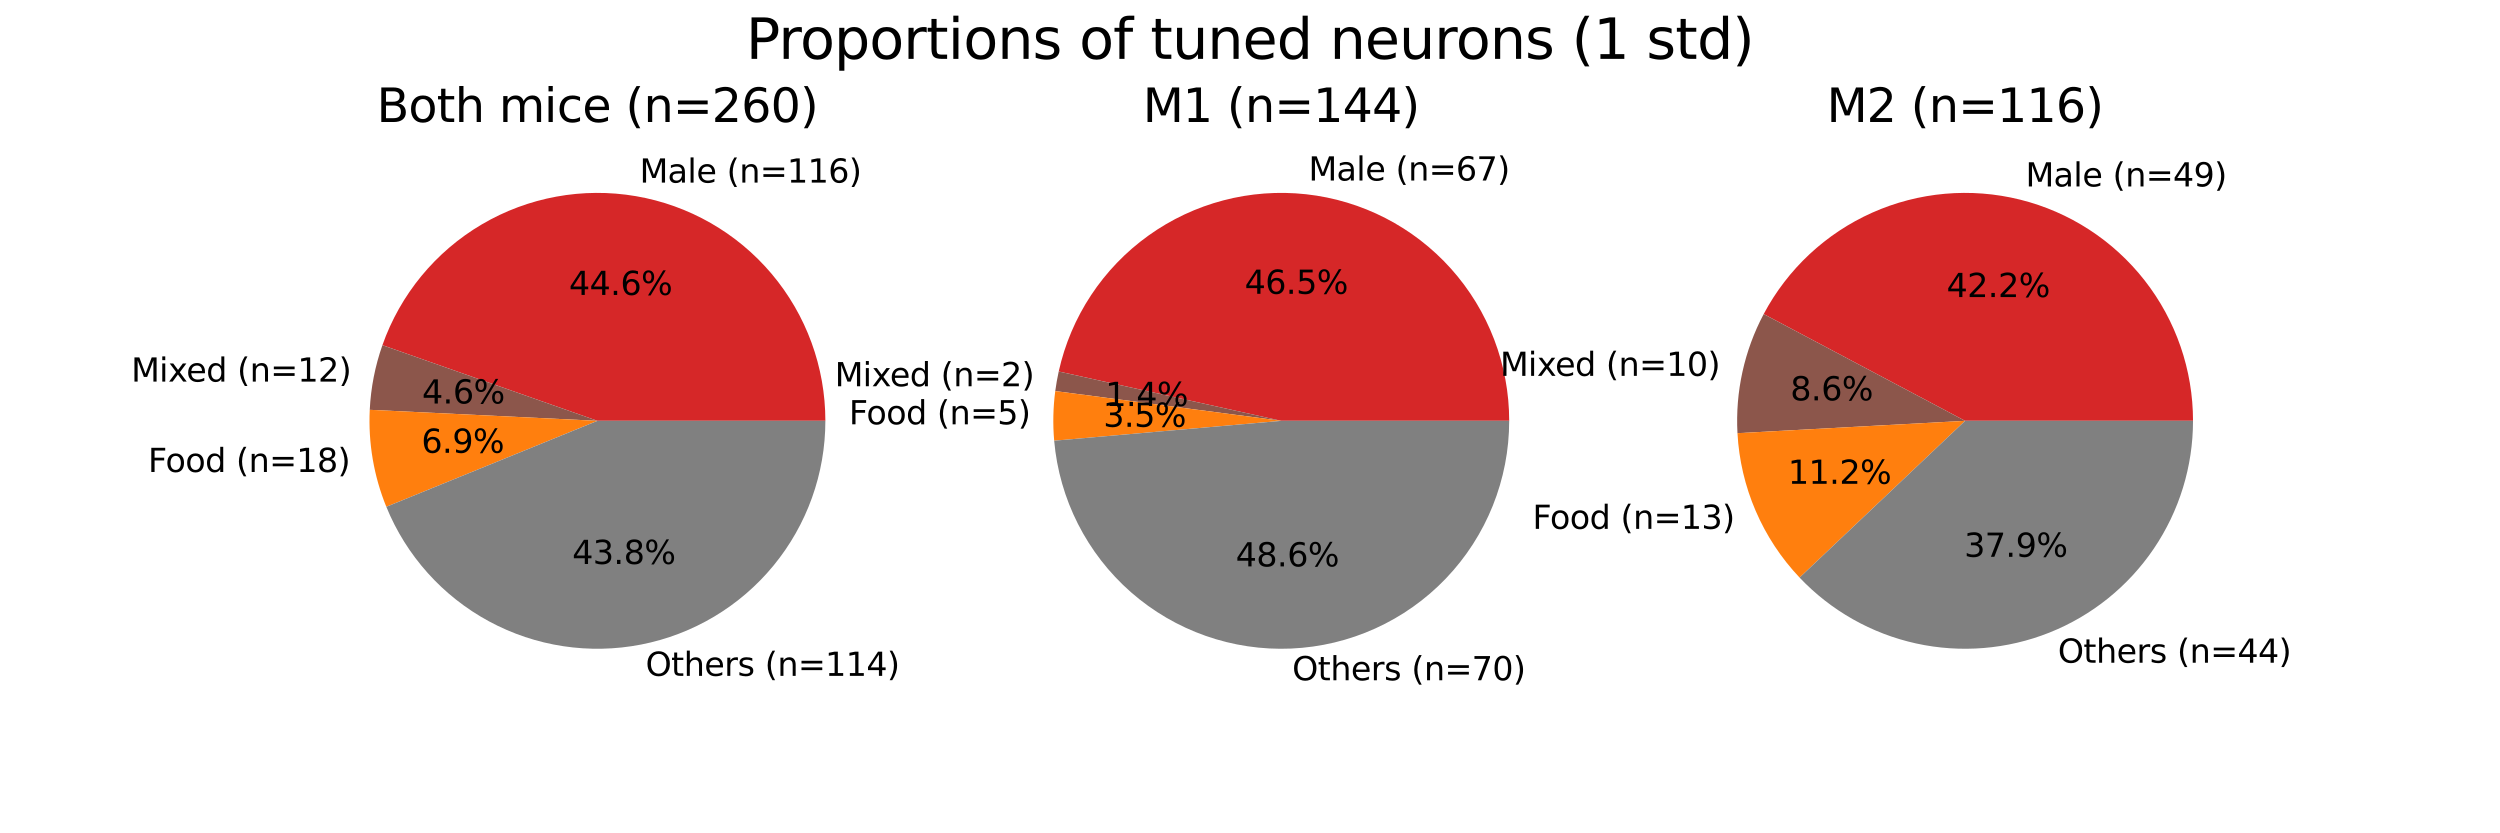 <?xml version="1.0" encoding="utf-8" standalone="no"?>
<!DOCTYPE svg PUBLIC "-//W3C//DTD SVG 1.1//EN"
  "http://www.w3.org/Graphics/SVG/1.1/DTD/svg11.dtd">
<svg xmlns:xlink="http://www.w3.org/1999/xlink" width="1080pt" height="360pt" viewBox="0 0 1080 360" xmlns="http://www.w3.org/2000/svg" version="1.1">
 <defs>
  <style type="text/css">*{stroke-linejoin: round; stroke-linecap: butt}</style>
 </defs>
 <g id="figure_1">
  <g id="patch_1">
   <path d="M 0 360 
L 1080 360 
L 1080 0 
L 0 0 
z
" style="fill: #ffffff"/>
  </g>
  <g id="axes_1">
   <g id="patch_2">
    <path d="M 356.559 181.8 
C 356.559 158.564 348.334 136.062 333.351 118.302 
C 318.367 100.542 297.571 88.647 274.666 84.735 
C 251.762 80.823 228.196 85.142 208.168 96.921 
C 188.139 108.701 172.912 127.198 165.2 149.117 
L 258.088 181.8 
z
" style="fill: #d62728"/>
   </g>
   <g id="patch_3">
    <path d="M 165.2 149.117 
C 163.619 153.608 162.367 158.208 161.452 162.881 
C 160.537 167.554 159.963 172.287 159.733 177.043 
L 258.088 181.8 
z
" style="fill: #8c564b"/>
   </g>
   <g id="patch_4">
    <path d="M 159.733 177.043 
C 159.387 184.18 159.82 191.334 161.023 198.378 
C 162.226 205.422 164.193 212.314 166.887 218.933 
L 258.088 181.8 
z
" style="fill: #ff7f0e"/>
   </g>
   <g id="patch_5">
    <path d="M 166.887 218.933 
C 175.495 240.075 191.193 257.58 211.277 268.432 
C 231.36 279.284 254.605 282.822 277.007 278.436 
C 299.409 274.05 319.604 262.008 334.113 244.384 
C 348.621 226.76 356.559 204.628 356.559 181.8 
L 258.088 181.8 
z
" style="fill: #808080"/>
   </g>
   <g id="matplotlib.axis_1"/>
   <g id="matplotlib.axis_2"/>
   <g id="text_1">
    <!-- Male (n=116) -->
    <g transform="translate(276.324 78.892) scale(0.14 -0.14)">
     <defs>
      <path id="DejaVuSans-4d" d="M 628 4666 
L 1569 4666 
L 2759 1491 
L 3956 4666 
L 4897 4666 
L 4897 0 
L 4281 0 
L 4281 4097 
L 3078 897 
L 2444 897 
L 1241 4097 
L 1241 0 
L 628 0 
L 628 4666 
z
" transform="scale(0.016)"/>
      <path id="DejaVuSans-61" d="M 2194 1759 
Q 1497 1759 1228 1600 
Q 959 1441 959 1056 
Q 959 750 1161 570 
Q 1363 391 1709 391 
Q 2188 391 2477 730 
Q 2766 1069 2766 1631 
L 2766 1759 
L 2194 1759 
z
M 3341 1997 
L 3341 0 
L 2766 0 
L 2766 531 
Q 2569 213 2275 61 
Q 1981 -91 1556 -91 
Q 1019 -91 701 211 
Q 384 513 384 1019 
Q 384 1609 779 1909 
Q 1175 2209 1959 2209 
L 2766 2209 
L 2766 2266 
Q 2766 2663 2505 2880 
Q 2244 3097 1772 3097 
Q 1472 3097 1187 3025 
Q 903 2953 641 2809 
L 641 3341 
Q 956 3463 1253 3523 
Q 1550 3584 1831 3584 
Q 2591 3584 2966 3190 
Q 3341 2797 3341 1997 
z
" transform="scale(0.016)"/>
      <path id="DejaVuSans-6c" d="M 603 4863 
L 1178 4863 
L 1178 0 
L 603 0 
L 603 4863 
z
" transform="scale(0.016)"/>
      <path id="DejaVuSans-65" d="M 3597 1894 
L 3597 1613 
L 953 1613 
Q 991 1019 1311 708 
Q 1631 397 2203 397 
Q 2534 397 2845 478 
Q 3156 559 3463 722 
L 3463 178 
Q 3153 47 2828 -22 
Q 2503 -91 2169 -91 
Q 1331 -91 842 396 
Q 353 884 353 1716 
Q 353 2575 817 3079 
Q 1281 3584 2069 3584 
Q 2775 3584 3186 3129 
Q 3597 2675 3597 1894 
z
M 3022 2063 
Q 3016 2534 2758 2815 
Q 2500 3097 2075 3097 
Q 1594 3097 1305 2825 
Q 1016 2553 972 2059 
L 3022 2063 
z
" transform="scale(0.016)"/>
      <path id="DejaVuSans-20" transform="scale(0.016)"/>
      <path id="DejaVuSans-28" d="M 1984 4856 
Q 1566 4138 1362 3434 
Q 1159 2731 1159 2009 
Q 1159 1288 1364 580 
Q 1569 -128 1984 -844 
L 1484 -844 
Q 1016 -109 783 600 
Q 550 1309 550 2009 
Q 550 2706 781 3412 
Q 1013 4119 1484 4856 
L 1984 4856 
z
" transform="scale(0.016)"/>
      <path id="DejaVuSans-6e" d="M 3513 2113 
L 3513 0 
L 2938 0 
L 2938 2094 
Q 2938 2591 2744 2837 
Q 2550 3084 2163 3084 
Q 1697 3084 1428 2787 
Q 1159 2491 1159 1978 
L 1159 0 
L 581 0 
L 581 3500 
L 1159 3500 
L 1159 2956 
Q 1366 3272 1645 3428 
Q 1925 3584 2291 3584 
Q 2894 3584 3203 3211 
Q 3513 2838 3513 2113 
z
" transform="scale(0.016)"/>
      <path id="DejaVuSans-3d" d="M 678 2906 
L 4684 2906 
L 4684 2381 
L 678 2381 
L 678 2906 
z
M 678 1631 
L 4684 1631 
L 4684 1100 
L 678 1100 
L 678 1631 
z
" transform="scale(0.016)"/>
      <path id="DejaVuSans-31" d="M 794 531 
L 1825 531 
L 1825 4091 
L 703 3866 
L 703 4441 
L 1819 4666 
L 2450 4666 
L 2450 531 
L 3481 531 
L 3481 0 
L 794 0 
L 794 531 
z
" transform="scale(0.016)"/>
      <path id="DejaVuSans-36" d="M 2113 2584 
Q 1688 2584 1439 2293 
Q 1191 2003 1191 1497 
Q 1191 994 1439 701 
Q 1688 409 2113 409 
Q 2538 409 2786 701 
Q 3034 994 3034 1497 
Q 3034 2003 2786 2293 
Q 2538 2584 2113 2584 
z
M 3366 4563 
L 3366 3988 
Q 3128 4100 2886 4159 
Q 2644 4219 2406 4219 
Q 1781 4219 1451 3797 
Q 1122 3375 1075 2522 
Q 1259 2794 1537 2939 
Q 1816 3084 2150 3084 
Q 2853 3084 3261 2657 
Q 3669 2231 3669 1497 
Q 3669 778 3244 343 
Q 2819 -91 2113 -91 
Q 1303 -91 875 529 
Q 447 1150 447 2328 
Q 447 3434 972 4092 
Q 1497 4750 2381 4750 
Q 2619 4750 2861 4703 
Q 3103 4656 3366 4563 
z
" transform="scale(0.016)"/>
      <path id="DejaVuSans-29" d="M 513 4856 
L 1013 4856 
Q 1481 4119 1714 3412 
Q 1947 2706 1947 2009 
Q 1947 1309 1714 600 
Q 1481 -109 1013 -844 
L 513 -844 
Q 928 -128 1133 580 
Q 1338 1288 1338 2009 
Q 1338 2731 1133 3434 
Q 928 4138 513 4856 
z
" transform="scale(0.016)"/>
     </defs>
     <use xlink:href="#DejaVuSans-4d"/>
     <use xlink:href="#DejaVuSans-61" x="86.279"/>
     <use xlink:href="#DejaVuSans-6c" x="147.559"/>
     <use xlink:href="#DejaVuSans-65" x="175.342"/>
     <use xlink:href="#DejaVuSans-20" x="236.865"/>
     <use xlink:href="#DejaVuSans-28" x="268.652"/>
     <use xlink:href="#DejaVuSans-6e" x="307.666"/>
     <use xlink:href="#DejaVuSans-3d" x="371.045"/>
     <use xlink:href="#DejaVuSans-31" x="454.834"/>
     <use xlink:href="#DejaVuSans-31" x="518.457"/>
     <use xlink:href="#DejaVuSans-36" x="582.08"/>
     <use xlink:href="#DejaVuSans-29" x="645.703"/>
    </g>
   </g>
   <g id="text_2">
    <!-- 44.6% -->
    <g transform="translate(245.798 127.424) scale(0.14 -0.14)">
     <defs>
      <path id="DejaVuSans-34" d="M 2419 4116 
L 825 1625 
L 2419 1625 
L 2419 4116 
z
M 2253 4666 
L 3047 4666 
L 3047 1625 
L 3713 1625 
L 3713 1100 
L 3047 1100 
L 3047 0 
L 2419 0 
L 2419 1100 
L 313 1100 
L 313 1709 
L 2253 4666 
z
" transform="scale(0.016)"/>
      <path id="DejaVuSans-2e" d="M 684 794 
L 1344 794 
L 1344 0 
L 684 0 
L 684 794 
z
" transform="scale(0.016)"/>
      <path id="DejaVuSans-25" d="M 4653 2053 
Q 4381 2053 4226 1822 
Q 4072 1591 4072 1178 
Q 4072 772 4226 539 
Q 4381 306 4653 306 
Q 4919 306 5073 539 
Q 5228 772 5228 1178 
Q 5228 1588 5073 1820 
Q 4919 2053 4653 2053 
z
M 4653 2450 
Q 5147 2450 5437 2106 
Q 5728 1763 5728 1178 
Q 5728 594 5436 251 
Q 5144 -91 4653 -91 
Q 4153 -91 3862 251 
Q 3572 594 3572 1178 
Q 3572 1766 3864 2108 
Q 4156 2450 4653 2450 
z
M 1428 4353 
Q 1159 4353 1004 4120 
Q 850 3888 850 3481 
Q 850 3069 1003 2837 
Q 1156 2606 1428 2606 
Q 1700 2606 1854 2837 
Q 2009 3069 2009 3481 
Q 2009 3884 1853 4118 
Q 1697 4353 1428 4353 
z
M 4250 4750 
L 4750 4750 
L 1831 -91 
L 1331 -91 
L 4250 4750 
z
M 1428 4750 
Q 1922 4750 2215 4408 
Q 2509 4066 2509 3481 
Q 2509 2891 2217 2550 
Q 1925 2209 1428 2209 
Q 931 2209 642 2551 
Q 353 2894 353 3481 
Q 353 4063 643 4406 
Q 934 4750 1428 4750 
z
" transform="scale(0.016)"/>
     </defs>
     <use xlink:href="#DejaVuSans-34"/>
     <use xlink:href="#DejaVuSans-34" x="63.623"/>
     <use xlink:href="#DejaVuSans-2e" x="127.246"/>
     <use xlink:href="#DejaVuSans-36" x="159.033"/>
     <use xlink:href="#DejaVuSans-25" x="222.656"/>
    </g>
   </g>
   <g id="text_3">
    <!-- Mixed (n=12) -->
    <g transform="translate(56.676 164.852) scale(0.14 -0.14)">
     <defs>
      <path id="DejaVuSans-69" d="M 603 3500 
L 1178 3500 
L 1178 0 
L 603 0 
L 603 3500 
z
M 603 4863 
L 1178 4863 
L 1178 4134 
L 603 4134 
L 603 4863 
z
" transform="scale(0.016)"/>
      <path id="DejaVuSans-78" d="M 3513 3500 
L 2247 1797 
L 3578 0 
L 2900 0 
L 1881 1375 
L 863 0 
L 184 0 
L 1544 1831 
L 300 3500 
L 978 3500 
L 1906 2253 
L 2834 3500 
L 3513 3500 
z
" transform="scale(0.016)"/>
      <path id="DejaVuSans-64" d="M 2906 2969 
L 2906 4863 
L 3481 4863 
L 3481 0 
L 2906 0 
L 2906 525 
Q 2725 213 2448 61 
Q 2172 -91 1784 -91 
Q 1150 -91 751 415 
Q 353 922 353 1747 
Q 353 2572 751 3078 
Q 1150 3584 1784 3584 
Q 2172 3584 2448 3432 
Q 2725 3281 2906 2969 
z
M 947 1747 
Q 947 1113 1208 752 
Q 1469 391 1925 391 
Q 2381 391 2643 752 
Q 2906 1113 2906 1747 
Q 2906 2381 2643 2742 
Q 2381 3103 1925 3103 
Q 1469 3103 1208 2742 
Q 947 2381 947 1747 
z
" transform="scale(0.016)"/>
      <path id="DejaVuSans-32" d="M 1228 531 
L 3431 531 
L 3431 0 
L 469 0 
L 469 531 
Q 828 903 1448 1529 
Q 2069 2156 2228 2338 
Q 2531 2678 2651 2914 
Q 2772 3150 2772 3378 
Q 2772 3750 2511 3984 
Q 2250 4219 1831 4219 
Q 1534 4219 1204 4116 
Q 875 4013 500 3803 
L 500 4441 
Q 881 4594 1212 4672 
Q 1544 4750 1819 4750 
Q 2544 4750 2975 4387 
Q 3406 4025 3406 3419 
Q 3406 3131 3298 2873 
Q 3191 2616 2906 2266 
Q 2828 2175 2409 1742 
Q 1991 1309 1228 531 
z
" transform="scale(0.016)"/>
     </defs>
     <use xlink:href="#DejaVuSans-4d"/>
     <use xlink:href="#DejaVuSans-69" x="86.279"/>
     <use xlink:href="#DejaVuSans-78" x="114.062"/>
     <use xlink:href="#DejaVuSans-65" x="170.117"/>
     <use xlink:href="#DejaVuSans-64" x="231.641"/>
     <use xlink:href="#DejaVuSans-20" x="295.117"/>
     <use xlink:href="#DejaVuSans-28" x="326.904"/>
     <use xlink:href="#DejaVuSans-6e" x="365.918"/>
     <use xlink:href="#DejaVuSans-3d" x="429.297"/>
     <use xlink:href="#DejaVuSans-31" x="513.086"/>
     <use xlink:href="#DejaVuSans-32" x="576.709"/>
     <use xlink:href="#DejaVuSans-29" x="640.332"/>
    </g>
   </g>
   <g id="text_4">
    <!-- 4.6% -->
    <g transform="translate(182.323 174.312) scale(0.14 -0.14)">
     <use xlink:href="#DejaVuSans-34"/>
     <use xlink:href="#DejaVuSans-2e" x="63.623"/>
     <use xlink:href="#DejaVuSans-36" x="95.41"/>
     <use xlink:href="#DejaVuSans-25" x="159.033"/>
    </g>
   </g>
   <g id="text_5">
    <!-- Food (n=18) -->
    <g transform="translate(63.959 203.899) scale(0.14 -0.14)">
     <defs>
      <path id="DejaVuSans-46" d="M 628 4666 
L 3309 4666 
L 3309 4134 
L 1259 4134 
L 1259 2759 
L 3109 2759 
L 3109 2228 
L 1259 2228 
L 1259 0 
L 628 0 
L 628 4666 
z
" transform="scale(0.016)"/>
      <path id="DejaVuSans-6f" d="M 1959 3097 
Q 1497 3097 1228 2736 
Q 959 2375 959 1747 
Q 959 1119 1226 758 
Q 1494 397 1959 397 
Q 2419 397 2687 759 
Q 2956 1122 2956 1747 
Q 2956 2369 2687 2733 
Q 2419 3097 1959 3097 
z
M 1959 3584 
Q 2709 3584 3137 3096 
Q 3566 2609 3566 1747 
Q 3566 888 3137 398 
Q 2709 -91 1959 -91 
Q 1206 -91 779 398 
Q 353 888 353 1747 
Q 353 2609 779 3096 
Q 1206 3584 1959 3584 
z
" transform="scale(0.016)"/>
      <path id="DejaVuSans-38" d="M 2034 2216 
Q 1584 2216 1326 1975 
Q 1069 1734 1069 1313 
Q 1069 891 1326 650 
Q 1584 409 2034 409 
Q 2484 409 2743 651 
Q 3003 894 3003 1313 
Q 3003 1734 2745 1975 
Q 2488 2216 2034 2216 
z
M 1403 2484 
Q 997 2584 770 2862 
Q 544 3141 544 3541 
Q 544 4100 942 4425 
Q 1341 4750 2034 4750 
Q 2731 4750 3128 4425 
Q 3525 4100 3525 3541 
Q 3525 3141 3298 2862 
Q 3072 2584 2669 2484 
Q 3125 2378 3379 2068 
Q 3634 1759 3634 1313 
Q 3634 634 3220 271 
Q 2806 -91 2034 -91 
Q 1263 -91 848 271 
Q 434 634 434 1313 
Q 434 1759 690 2068 
Q 947 2378 1403 2484 
z
M 1172 3481 
Q 1172 3119 1398 2916 
Q 1625 2713 2034 2713 
Q 2441 2713 2670 2916 
Q 2900 3119 2900 3481 
Q 2900 3844 2670 4047 
Q 2441 4250 2034 4250 
Q 1625 4250 1398 4047 
Q 1172 3844 1172 3481 
z
" transform="scale(0.016)"/>
     </defs>
     <use xlink:href="#DejaVuSans-46"/>
     <use xlink:href="#DejaVuSans-6f" x="53.895"/>
     <use xlink:href="#DejaVuSans-6f" x="115.076"/>
     <use xlink:href="#DejaVuSans-64" x="176.258"/>
     <use xlink:href="#DejaVuSans-20" x="239.734"/>
     <use xlink:href="#DejaVuSans-28" x="271.521"/>
     <use xlink:href="#DejaVuSans-6e" x="310.535"/>
     <use xlink:href="#DejaVuSans-3d" x="373.914"/>
     <use xlink:href="#DejaVuSans-31" x="457.703"/>
     <use xlink:href="#DejaVuSans-38" x="521.326"/>
     <use xlink:href="#DejaVuSans-29" x="584.949"/>
    </g>
   </g>
   <g id="text_6">
    <!-- 6.9% -->
    <g transform="translate(182.066 195.61) scale(0.14 -0.14)">
     <defs>
      <path id="DejaVuSans-39" d="M 703 97 
L 703 672 
Q 941 559 1184 500 
Q 1428 441 1663 441 
Q 2288 441 2617 861 
Q 2947 1281 2994 2138 
Q 2813 1869 2534 1725 
Q 2256 1581 1919 1581 
Q 1219 1581 811 2004 
Q 403 2428 403 3163 
Q 403 3881 828 4315 
Q 1253 4750 1959 4750 
Q 2769 4750 3195 4129 
Q 3622 3509 3622 2328 
Q 3622 1225 3098 567 
Q 2575 -91 1691 -91 
Q 1453 -91 1209 -44 
Q 966 3 703 97 
z
M 1959 2075 
Q 2384 2075 2632 2365 
Q 2881 2656 2881 3163 
Q 2881 3666 2632 3958 
Q 2384 4250 1959 4250 
Q 1534 4250 1286 3958 
Q 1038 3666 1038 3163 
Q 1038 2656 1286 2365 
Q 1534 2075 1959 2075 
z
" transform="scale(0.016)"/>
     </defs>
     <use xlink:href="#DejaVuSans-36"/>
     <use xlink:href="#DejaVuSans-2e" x="63.623"/>
     <use xlink:href="#DejaVuSans-39" x="95.41"/>
     <use xlink:href="#DejaVuSans-25" x="159.033"/>
    </g>
   </g>
   <g id="text_7">
    <!-- Others (n=114) -->
    <g transform="translate(278.899 291.963) scale(0.14 -0.14)">
     <defs>
      <path id="DejaVuSans-4f" d="M 2522 4238 
Q 1834 4238 1429 3725 
Q 1025 3213 1025 2328 
Q 1025 1447 1429 934 
Q 1834 422 2522 422 
Q 3209 422 3611 934 
Q 4013 1447 4013 2328 
Q 4013 3213 3611 3725 
Q 3209 4238 2522 4238 
z
M 2522 4750 
Q 3503 4750 4090 4092 
Q 4678 3434 4678 2328 
Q 4678 1225 4090 567 
Q 3503 -91 2522 -91 
Q 1538 -91 948 565 
Q 359 1222 359 2328 
Q 359 3434 948 4092 
Q 1538 4750 2522 4750 
z
" transform="scale(0.016)"/>
      <path id="DejaVuSans-74" d="M 1172 4494 
L 1172 3500 
L 2356 3500 
L 2356 3053 
L 1172 3053 
L 1172 1153 
Q 1172 725 1289 603 
Q 1406 481 1766 481 
L 2356 481 
L 2356 0 
L 1766 0 
Q 1100 0 847 248 
Q 594 497 594 1153 
L 594 3053 
L 172 3053 
L 172 3500 
L 594 3500 
L 594 4494 
L 1172 4494 
z
" transform="scale(0.016)"/>
      <path id="DejaVuSans-68" d="M 3513 2113 
L 3513 0 
L 2938 0 
L 2938 2094 
Q 2938 2591 2744 2837 
Q 2550 3084 2163 3084 
Q 1697 3084 1428 2787 
Q 1159 2491 1159 1978 
L 1159 0 
L 581 0 
L 581 4863 
L 1159 4863 
L 1159 2956 
Q 1366 3272 1645 3428 
Q 1925 3584 2291 3584 
Q 2894 3584 3203 3211 
Q 3513 2838 3513 2113 
z
" transform="scale(0.016)"/>
      <path id="DejaVuSans-72" d="M 2631 2963 
Q 2534 3019 2420 3045 
Q 2306 3072 2169 3072 
Q 1681 3072 1420 2755 
Q 1159 2438 1159 1844 
L 1159 0 
L 581 0 
L 581 3500 
L 1159 3500 
L 1159 2956 
Q 1341 3275 1631 3429 
Q 1922 3584 2338 3584 
Q 2397 3584 2469 3576 
Q 2541 3569 2628 3553 
L 2631 2963 
z
" transform="scale(0.016)"/>
      <path id="DejaVuSans-73" d="M 2834 3397 
L 2834 2853 
Q 2591 2978 2328 3040 
Q 2066 3103 1784 3103 
Q 1356 3103 1142 2972 
Q 928 2841 928 2578 
Q 928 2378 1081 2264 
Q 1234 2150 1697 2047 
L 1894 2003 
Q 2506 1872 2764 1633 
Q 3022 1394 3022 966 
Q 3022 478 2636 193 
Q 2250 -91 1575 -91 
Q 1294 -91 989 -36 
Q 684 19 347 128 
L 347 722 
Q 666 556 975 473 
Q 1284 391 1588 391 
Q 1994 391 2212 530 
Q 2431 669 2431 922 
Q 2431 1156 2273 1281 
Q 2116 1406 1581 1522 
L 1381 1569 
Q 847 1681 609 1914 
Q 372 2147 372 2553 
Q 372 3047 722 3315 
Q 1072 3584 1716 3584 
Q 2034 3584 2315 3537 
Q 2597 3491 2834 3397 
z
" transform="scale(0.016)"/>
     </defs>
     <use xlink:href="#DejaVuSans-4f"/>
     <use xlink:href="#DejaVuSans-74" x="78.711"/>
     <use xlink:href="#DejaVuSans-68" x="117.92"/>
     <use xlink:href="#DejaVuSans-65" x="181.299"/>
     <use xlink:href="#DejaVuSans-72" x="242.822"/>
     <use xlink:href="#DejaVuSans-73" x="283.936"/>
     <use xlink:href="#DejaVuSans-20" x="336.035"/>
     <use xlink:href="#DejaVuSans-28" x="367.822"/>
     <use xlink:href="#DejaVuSans-6e" x="406.836"/>
     <use xlink:href="#DejaVuSans-3d" x="470.215"/>
     <use xlink:href="#DejaVuSans-31" x="554.004"/>
     <use xlink:href="#DejaVuSans-31" x="617.627"/>
     <use xlink:href="#DejaVuSans-34" x="681.25"/>
     <use xlink:href="#DejaVuSans-29" x="744.873"/>
    </g>
   </g>
   <g id="text_8">
    <!-- 43.8% -->
    <g transform="translate(247.203 243.645) scale(0.14 -0.14)">
     <defs>
      <path id="DejaVuSans-33" d="M 2597 2516 
Q 3050 2419 3304 2112 
Q 3559 1806 3559 1356 
Q 3559 666 3084 287 
Q 2609 -91 1734 -91 
Q 1441 -91 1130 -33 
Q 819 25 488 141 
L 488 750 
Q 750 597 1062 519 
Q 1375 441 1716 441 
Q 2309 441 2620 675 
Q 2931 909 2931 1356 
Q 2931 1769 2642 2001 
Q 2353 2234 1838 2234 
L 1294 2234 
L 1294 2753 
L 1863 2753 
Q 2328 2753 2575 2939 
Q 2822 3125 2822 3475 
Q 2822 3834 2567 4026 
Q 2313 4219 1838 4219 
Q 1578 4219 1281 4162 
Q 984 4106 628 3988 
L 628 4550 
Q 988 4650 1302 4700 
Q 1616 4750 1894 4750 
Q 2613 4750 3031 4423 
Q 3450 4097 3450 3541 
Q 3450 3153 3228 2886 
Q 3006 2619 2597 2516 
z
" transform="scale(0.016)"/>
     </defs>
     <use xlink:href="#DejaVuSans-34"/>
     <use xlink:href="#DejaVuSans-33" x="63.623"/>
     <use xlink:href="#DejaVuSans-2e" x="127.246"/>
     <use xlink:href="#DejaVuSans-38" x="159.033"/>
     <use xlink:href="#DejaVuSans-25" x="222.656"/>
    </g>
   </g>
   <g id="text_9">
    <!-- Both mice (n=260) -->
    <g transform="translate(162.716 52.712) scale(0.2 -0.2)">
     <defs>
      <path id="DejaVuSans-42" d="M 1259 2228 
L 1259 519 
L 2272 519 
Q 2781 519 3026 730 
Q 3272 941 3272 1375 
Q 3272 1813 3026 2020 
Q 2781 2228 2272 2228 
L 1259 2228 
z
M 1259 4147 
L 1259 2741 
L 2194 2741 
Q 2656 2741 2882 2914 
Q 3109 3088 3109 3444 
Q 3109 3797 2882 3972 
Q 2656 4147 2194 4147 
L 1259 4147 
z
M 628 4666 
L 2241 4666 
Q 2963 4666 3353 4366 
Q 3744 4066 3744 3513 
Q 3744 3084 3544 2831 
Q 3344 2578 2956 2516 
Q 3422 2416 3680 2098 
Q 3938 1781 3938 1306 
Q 3938 681 3513 340 
Q 3088 0 2303 0 
L 628 0 
L 628 4666 
z
" transform="scale(0.016)"/>
      <path id="DejaVuSans-6d" d="M 3328 2828 
Q 3544 3216 3844 3400 
Q 4144 3584 4550 3584 
Q 5097 3584 5394 3201 
Q 5691 2819 5691 2113 
L 5691 0 
L 5113 0 
L 5113 2094 
Q 5113 2597 4934 2840 
Q 4756 3084 4391 3084 
Q 3944 3084 3684 2787 
Q 3425 2491 3425 1978 
L 3425 0 
L 2847 0 
L 2847 2094 
Q 2847 2600 2669 2842 
Q 2491 3084 2119 3084 
Q 1678 3084 1418 2786 
Q 1159 2488 1159 1978 
L 1159 0 
L 581 0 
L 581 3500 
L 1159 3500 
L 1159 2956 
Q 1356 3278 1631 3431 
Q 1906 3584 2284 3584 
Q 2666 3584 2933 3390 
Q 3200 3197 3328 2828 
z
" transform="scale(0.016)"/>
      <path id="DejaVuSans-63" d="M 3122 3366 
L 3122 2828 
Q 2878 2963 2633 3030 
Q 2388 3097 2138 3097 
Q 1578 3097 1268 2742 
Q 959 2388 959 1747 
Q 959 1106 1268 751 
Q 1578 397 2138 397 
Q 2388 397 2633 464 
Q 2878 531 3122 666 
L 3122 134 
Q 2881 22 2623 -34 
Q 2366 -91 2075 -91 
Q 1284 -91 818 406 
Q 353 903 353 1747 
Q 353 2603 823 3093 
Q 1294 3584 2113 3584 
Q 2378 3584 2631 3529 
Q 2884 3475 3122 3366 
z
" transform="scale(0.016)"/>
      <path id="DejaVuSans-30" d="M 2034 4250 
Q 1547 4250 1301 3770 
Q 1056 3291 1056 2328 
Q 1056 1369 1301 889 
Q 1547 409 2034 409 
Q 2525 409 2770 889 
Q 3016 1369 3016 2328 
Q 3016 3291 2770 3770 
Q 2525 4250 2034 4250 
z
M 2034 4750 
Q 2819 4750 3233 4129 
Q 3647 3509 3647 2328 
Q 3647 1150 3233 529 
Q 2819 -91 2034 -91 
Q 1250 -91 836 529 
Q 422 1150 422 2328 
Q 422 3509 836 4129 
Q 1250 4750 2034 4750 
z
" transform="scale(0.016)"/>
     </defs>
     <use xlink:href="#DejaVuSans-42"/>
     <use xlink:href="#DejaVuSans-6f" x="68.604"/>
     <use xlink:href="#DejaVuSans-74" x="129.785"/>
     <use xlink:href="#DejaVuSans-68" x="168.994"/>
     <use xlink:href="#DejaVuSans-20" x="232.373"/>
     <use xlink:href="#DejaVuSans-6d" x="264.16"/>
     <use xlink:href="#DejaVuSans-69" x="361.572"/>
     <use xlink:href="#DejaVuSans-63" x="389.355"/>
     <use xlink:href="#DejaVuSans-65" x="444.336"/>
     <use xlink:href="#DejaVuSans-20" x="505.859"/>
     <use xlink:href="#DejaVuSans-28" x="537.646"/>
     <use xlink:href="#DejaVuSans-6e" x="576.66"/>
     <use xlink:href="#DejaVuSans-3d" x="640.039"/>
     <use xlink:href="#DejaVuSans-32" x="723.828"/>
     <use xlink:href="#DejaVuSans-36" x="787.451"/>
     <use xlink:href="#DejaVuSans-30" x="851.074"/>
     <use xlink:href="#DejaVuSans-29" x="914.697"/>
    </g>
   </g>
  </g>
  <g id="axes_2">
   <g id="patch_6">
    <path d="M 651.971 181.8 
C 651.971 157.547 643.01 134.129 626.821 116.07 
C 610.632 98.011 588.329 86.555 564.22 83.915 
C 540.111 81.274 515.857 87.632 496.143 101.759 
C 476.429 115.885 462.613 136.809 457.364 160.487 
L 553.5 181.8 
z
" style="fill: #d62728"/>
   </g>
   <g id="patch_7">
    <path d="M 457.364 160.487 
C 457.054 161.885 456.774 163.29 456.525 164.701 
C 456.277 166.111 456.059 167.527 455.872 168.947 
L 553.5 181.8 
z
" style="fill: #8c564b"/>
   </g>
   <g id="patch_8">
    <path d="M 455.872 168.947 
C 455.404 172.498 455.131 176.071 455.053 179.652 
C 454.975 183.232 455.092 186.815 455.404 190.382 
L 553.5 181.8 
z
" style="fill: #ff7f0e"/>
   </g>
   <g id="patch_9">
    <path d="M 455.404 190.382 
C 457.615 215.649 469.504 239.111 488.574 255.834 
C 507.643 272.558 532.456 281.283 557.795 280.177 
C 583.135 279.071 607.092 268.216 624.632 249.894 
C 642.171 231.572 651.971 207.164 651.971 181.8 
L 553.5 181.8 
z
" style="fill: #808080"/>
   </g>
   <g id="matplotlib.axis_3"/>
   <g id="matplotlib.axis_4"/>
   <g id="text_10">
    <!-- Male (n=67) -->
    <g transform="translate(565.292 77.989) scale(0.14 -0.14)">
     <defs>
      <path id="DejaVuSans-37" d="M 525 4666 
L 3525 4666 
L 3525 4397 
L 1831 0 
L 1172 0 
L 2766 4134 
L 525 4134 
L 525 4666 
z
" transform="scale(0.016)"/>
     </defs>
     <use xlink:href="#DejaVuSans-4d"/>
     <use xlink:href="#DejaVuSans-61" x="86.279"/>
     <use xlink:href="#DejaVuSans-6c" x="147.559"/>
     <use xlink:href="#DejaVuSans-65" x="175.342"/>
     <use xlink:href="#DejaVuSans-20" x="236.865"/>
     <use xlink:href="#DejaVuSans-28" x="268.652"/>
     <use xlink:href="#DejaVuSans-6e" x="307.666"/>
     <use xlink:href="#DejaVuSans-3d" x="371.045"/>
     <use xlink:href="#DejaVuSans-36" x="454.834"/>
     <use xlink:href="#DejaVuSans-37" x="518.457"/>
     <use xlink:href="#DejaVuSans-29" x="582.08"/>
    </g>
   </g>
   <g id="text_11">
    <!-- 46.5% -->
    <g transform="translate(537.695 126.932) scale(0.14 -0.14)">
     <defs>
      <path id="DejaVuSans-35" d="M 691 4666 
L 3169 4666 
L 3169 4134 
L 1269 4134 
L 1269 2991 
Q 1406 3038 1543 3061 
Q 1681 3084 1819 3084 
Q 2600 3084 3056 2656 
Q 3513 2228 3513 1497 
Q 3513 744 3044 326 
Q 2575 -91 1722 -91 
Q 1428 -91 1123 -41 
Q 819 9 494 109 
L 494 744 
Q 775 591 1075 516 
Q 1375 441 1709 441 
Q 2250 441 2565 725 
Q 2881 1009 2881 1497 
Q 2881 1984 2565 2268 
Q 2250 2553 1709 2553 
Q 1456 2553 1204 2497 
Q 953 2441 691 2322 
L 691 4666 
z
" transform="scale(0.016)"/>
     </defs>
     <use xlink:href="#DejaVuSans-34"/>
     <use xlink:href="#DejaVuSans-36" x="63.623"/>
     <use xlink:href="#DejaVuSans-2e" x="127.246"/>
     <use xlink:href="#DejaVuSans-35" x="159.033"/>
     <use xlink:href="#DejaVuSans-25" x="222.656"/>
    </g>
   </g>
   <g id="text_12">
    <!-- Mixed (n=2) -->
    <g transform="translate(360.623 166.854) scale(0.14 -0.14)">
     <use xlink:href="#DejaVuSans-4d"/>
     <use xlink:href="#DejaVuSans-69" x="86.279"/>
     <use xlink:href="#DejaVuSans-78" x="114.062"/>
     <use xlink:href="#DejaVuSans-65" x="170.117"/>
     <use xlink:href="#DejaVuSans-64" x="231.641"/>
     <use xlink:href="#DejaVuSans-20" x="295.117"/>
     <use xlink:href="#DejaVuSans-28" x="326.904"/>
     <use xlink:href="#DejaVuSans-6e" x="365.918"/>
     <use xlink:href="#DejaVuSans-3d" x="429.297"/>
     <use xlink:href="#DejaVuSans-32" x="513.086"/>
     <use xlink:href="#DejaVuSans-29" x="576.709"/>
    </g>
   </g>
   <g id="text_13">
    <!-- 1.4% -->
    <g transform="translate(477.532 175.404) scale(0.14 -0.14)">
     <use xlink:href="#DejaVuSans-31"/>
     <use xlink:href="#DejaVuSans-2e" x="63.623"/>
     <use xlink:href="#DejaVuSans-34" x="95.41"/>
     <use xlink:href="#DejaVuSans-25" x="159.033"/>
    </g>
   </g>
   <g id="text_14">
    <!-- Food (n=5) -->
    <g transform="translate(366.758 183.3) scale(0.14 -0.14)">
     <use xlink:href="#DejaVuSans-46"/>
     <use xlink:href="#DejaVuSans-6f" x="53.895"/>
     <use xlink:href="#DejaVuSans-6f" x="115.076"/>
     <use xlink:href="#DejaVuSans-64" x="176.258"/>
     <use xlink:href="#DejaVuSans-20" x="239.734"/>
     <use xlink:href="#DejaVuSans-28" x="271.521"/>
     <use xlink:href="#DejaVuSans-6e" x="310.535"/>
     <use xlink:href="#DejaVuSans-3d" x="373.914"/>
     <use xlink:href="#DejaVuSans-35" x="457.703"/>
     <use xlink:href="#DejaVuSans-29" x="521.326"/>
    </g>
   </g>
   <g id="text_15">
    <!-- 3.5% -->
    <g transform="translate(476.648 184.374) scale(0.14 -0.14)">
     <use xlink:href="#DejaVuSans-33"/>
     <use xlink:href="#DejaVuSans-2e" x="63.623"/>
     <use xlink:href="#DejaVuSans-35" x="95.41"/>
     <use xlink:href="#DejaVuSans-25" x="159.033"/>
    </g>
   </g>
   <g id="text_16">
    <!-- Others (n=70) -->
    <g transform="translate(558.225 293.878) scale(0.14 -0.14)">
     <use xlink:href="#DejaVuSans-4f"/>
     <use xlink:href="#DejaVuSans-74" x="78.711"/>
     <use xlink:href="#DejaVuSans-68" x="117.92"/>
     <use xlink:href="#DejaVuSans-65" x="181.299"/>
     <use xlink:href="#DejaVuSans-72" x="242.822"/>
     <use xlink:href="#DejaVuSans-73" x="283.936"/>
     <use xlink:href="#DejaVuSans-20" x="336.035"/>
     <use xlink:href="#DejaVuSans-28" x="367.822"/>
     <use xlink:href="#DejaVuSans-6e" x="406.836"/>
     <use xlink:href="#DejaVuSans-3d" x="470.215"/>
     <use xlink:href="#DejaVuSans-37" x="554.004"/>
     <use xlink:href="#DejaVuSans-30" x="617.627"/>
     <use xlink:href="#DejaVuSans-29" x="681.25"/>
    </g>
   </g>
   <g id="text_17">
    <!-- 48.6% -->
    <g transform="translate(533.84 244.689) scale(0.14 -0.14)">
     <use xlink:href="#DejaVuSans-34"/>
     <use xlink:href="#DejaVuSans-38" x="63.623"/>
     <use xlink:href="#DejaVuSans-2e" x="127.246"/>
     <use xlink:href="#DejaVuSans-36" x="159.033"/>
     <use xlink:href="#DejaVuSans-25" x="222.656"/>
    </g>
   </g>
   <g id="text_18">
    <!-- M1 (n=144) -->
    <g transform="translate(493.723 52.712) scale(0.2 -0.2)">
     <use xlink:href="#DejaVuSans-4d"/>
     <use xlink:href="#DejaVuSans-31" x="86.279"/>
     <use xlink:href="#DejaVuSans-20" x="149.902"/>
     <use xlink:href="#DejaVuSans-28" x="181.689"/>
     <use xlink:href="#DejaVuSans-6e" x="220.703"/>
     <use xlink:href="#DejaVuSans-3d" x="284.082"/>
     <use xlink:href="#DejaVuSans-31" x="367.871"/>
     <use xlink:href="#DejaVuSans-34" x="431.494"/>
     <use xlink:href="#DejaVuSans-34" x="495.117"/>
     <use xlink:href="#DejaVuSans-29" x="558.74"/>
    </g>
   </g>
  </g>
  <g id="axes_3">
   <g id="patch_10">
    <path d="M 947.382 181.8 
C 947.382 159.823 940.025 138.466 926.489 121.152 
C 912.954 103.838 894.004 91.544 872.676 86.24 
C 851.349 80.936 828.848 82.922 808.779 91.879 
C 788.71 100.836 772.206 116.259 761.912 135.676 
L 848.912 181.8 
z
" style="fill: #d62728"/>
   </g>
   <g id="patch_11">
    <path d="M 761.912 135.676 
C 757.742 143.542 754.657 151.937 752.743 160.632 
C 750.829 169.327 750.104 178.241 750.586 187.131 
L 848.912 181.8 
z
" style="fill: #8c564b"/>
   </g>
   <g id="patch_12">
    <path d="M 750.586 187.131 
C 751.213 198.7 753.877 210.068 758.455 220.711 
C 763.034 231.355 769.455 241.107 777.423 249.518 
L 848.912 181.8 
z
" style="fill: #ff7f0e"/>
   </g>
   <g id="patch_13">
    <path d="M 777.423 249.518 
C 790.97 263.821 808.504 273.733 827.744 277.968 
C 846.983 282.203 867.058 280.569 885.359 273.277 
C 903.661 265.985 919.359 253.366 930.415 237.06 
C 941.47 220.755 947.382 201.5 947.382 181.8 
L 848.912 181.8 
z
" style="fill: #808080"/>
   </g>
   <g id="matplotlib.axis_5"/>
   <g id="matplotlib.axis_6"/>
   <g id="text_19">
    <!-- Male (n=49) -->
    <g transform="translate(875.053 80.547) scale(0.14 -0.14)">
     <use xlink:href="#DejaVuSans-4d"/>
     <use xlink:href="#DejaVuSans-61" x="86.279"/>
     <use xlink:href="#DejaVuSans-6c" x="147.559"/>
     <use xlink:href="#DejaVuSans-65" x="175.342"/>
     <use xlink:href="#DejaVuSans-20" x="236.865"/>
     <use xlink:href="#DejaVuSans-28" x="268.652"/>
     <use xlink:href="#DejaVuSans-6e" x="307.666"/>
     <use xlink:href="#DejaVuSans-3d" x="371.045"/>
     <use xlink:href="#DejaVuSans-34" x="454.834"/>
     <use xlink:href="#DejaVuSans-39" x="518.457"/>
     <use xlink:href="#DejaVuSans-29" x="582.08"/>
    </g>
   </g>
   <g id="text_20">
    <!-- 42.2% -->
    <g transform="translate(840.934 128.327) scale(0.14 -0.14)">
     <use xlink:href="#DejaVuSans-34"/>
     <use xlink:href="#DejaVuSans-32" x="63.623"/>
     <use xlink:href="#DejaVuSans-2e" x="127.246"/>
     <use xlink:href="#DejaVuSans-32" x="159.033"/>
     <use xlink:href="#DejaVuSans-25" x="222.656"/>
    </g>
   </g>
   <g id="text_21">
    <!-- Mixed (n=10) -->
    <g transform="translate(648.014 162.378) scale(0.14 -0.14)">
     <use xlink:href="#DejaVuSans-4d"/>
     <use xlink:href="#DejaVuSans-69" x="86.279"/>
     <use xlink:href="#DejaVuSans-78" x="114.062"/>
     <use xlink:href="#DejaVuSans-65" x="170.117"/>
     <use xlink:href="#DejaVuSans-64" x="231.641"/>
     <use xlink:href="#DejaVuSans-20" x="295.117"/>
     <use xlink:href="#DejaVuSans-28" x="326.904"/>
     <use xlink:href="#DejaVuSans-6e" x="365.918"/>
     <use xlink:href="#DejaVuSans-3d" x="429.297"/>
     <use xlink:href="#DejaVuSans-31" x="513.086"/>
     <use xlink:href="#DejaVuSans-30" x="576.709"/>
     <use xlink:href="#DejaVuSans-29" x="640.332"/>
    </g>
   </g>
   <g id="text_22">
    <!-- 8.6% -->
    <g transform="translate(773.427 172.962) scale(0.14 -0.14)">
     <use xlink:href="#DejaVuSans-38"/>
     <use xlink:href="#DejaVuSans-2e" x="63.623"/>
     <use xlink:href="#DejaVuSans-36" x="95.41"/>
     <use xlink:href="#DejaVuSans-25" x="159.033"/>
    </g>
   </g>
   <g id="text_23">
    <!-- Food (n=13) -->
    <g transform="translate(662.052 228.466) scale(0.14 -0.14)">
     <use xlink:href="#DejaVuSans-46"/>
     <use xlink:href="#DejaVuSans-6f" x="53.895"/>
     <use xlink:href="#DejaVuSans-6f" x="115.076"/>
     <use xlink:href="#DejaVuSans-64" x="176.258"/>
     <use xlink:href="#DejaVuSans-20" x="239.734"/>
     <use xlink:href="#DejaVuSans-28" x="271.521"/>
     <use xlink:href="#DejaVuSans-6e" x="310.535"/>
     <use xlink:href="#DejaVuSans-3d" x="373.914"/>
     <use xlink:href="#DejaVuSans-31" x="457.703"/>
     <use xlink:href="#DejaVuSans-33" x="521.326"/>
     <use xlink:href="#DejaVuSans-29" x="584.949"/>
    </g>
   </g>
   <g id="text_24">
    <!-- 11.2% -->
    <g transform="translate(772.401 209.01) scale(0.14 -0.14)">
     <use xlink:href="#DejaVuSans-31"/>
     <use xlink:href="#DejaVuSans-31" x="63.623"/>
     <use xlink:href="#DejaVuSans-2e" x="127.246"/>
     <use xlink:href="#DejaVuSans-32" x="159.033"/>
     <use xlink:href="#DejaVuSans-25" x="222.656"/>
    </g>
   </g>
   <g id="text_25">
    <!-- Others (n=44) -->
    <g transform="translate(889.004 286.288) scale(0.14 -0.14)">
     <use xlink:href="#DejaVuSans-4f"/>
     <use xlink:href="#DejaVuSans-74" x="78.711"/>
     <use xlink:href="#DejaVuSans-68" x="117.92"/>
     <use xlink:href="#DejaVuSans-65" x="181.299"/>
     <use xlink:href="#DejaVuSans-72" x="242.822"/>
     <use xlink:href="#DejaVuSans-73" x="283.936"/>
     <use xlink:href="#DejaVuSans-20" x="336.035"/>
     <use xlink:href="#DejaVuSans-28" x="367.822"/>
     <use xlink:href="#DejaVuSans-6e" x="406.836"/>
     <use xlink:href="#DejaVuSans-3d" x="470.215"/>
     <use xlink:href="#DejaVuSans-34" x="554.004"/>
     <use xlink:href="#DejaVuSans-34" x="617.627"/>
     <use xlink:href="#DejaVuSans-29" x="681.25"/>
    </g>
   </g>
   <g id="text_26">
    <!-- 37.9% -->
    <g transform="translate(848.543 240.549) scale(0.14 -0.14)">
     <use xlink:href="#DejaVuSans-33"/>
     <use xlink:href="#DejaVuSans-37" x="63.623"/>
     <use xlink:href="#DejaVuSans-2e" x="127.246"/>
     <use xlink:href="#DejaVuSans-39" x="159.033"/>
     <use xlink:href="#DejaVuSans-25" x="222.656"/>
    </g>
   </g>
   <g id="text_27">
    <!-- M2 (n=116) -->
    <g transform="translate(789.135 52.712) scale(0.2 -0.2)">
     <use xlink:href="#DejaVuSans-4d"/>
     <use xlink:href="#DejaVuSans-32" x="86.279"/>
     <use xlink:href="#DejaVuSans-20" x="149.902"/>
     <use xlink:href="#DejaVuSans-28" x="181.689"/>
     <use xlink:href="#DejaVuSans-6e" x="220.703"/>
     <use xlink:href="#DejaVuSans-3d" x="284.082"/>
     <use xlink:href="#DejaVuSans-31" x="367.871"/>
     <use xlink:href="#DejaVuSans-31" x="431.494"/>
     <use xlink:href="#DejaVuSans-36" x="495.117"/>
     <use xlink:href="#DejaVuSans-29" x="558.74"/>
    </g>
   </g>
  </g>
  <g id="text_28">
   <!-- Proportions of tuned neurons (1 std) -->
   <g transform="translate(322.258 25.436) scale(0.24 -0.24)">
    <defs>
     <path id="DejaVuSans-50" d="M 1259 4147 
L 1259 2394 
L 2053 2394 
Q 2494 2394 2734 2622 
Q 2975 2850 2975 3272 
Q 2975 3691 2734 3919 
Q 2494 4147 2053 4147 
L 1259 4147 
z
M 628 4666 
L 2053 4666 
Q 2838 4666 3239 4311 
Q 3641 3956 3641 3272 
Q 3641 2581 3239 2228 
Q 2838 1875 2053 1875 
L 1259 1875 
L 1259 0 
L 628 0 
L 628 4666 
z
" transform="scale(0.016)"/>
     <path id="DejaVuSans-70" d="M 1159 525 
L 1159 -1331 
L 581 -1331 
L 581 3500 
L 1159 3500 
L 1159 2969 
Q 1341 3281 1617 3432 
Q 1894 3584 2278 3584 
Q 2916 3584 3314 3078 
Q 3713 2572 3713 1747 
Q 3713 922 3314 415 
Q 2916 -91 2278 -91 
Q 1894 -91 1617 61 
Q 1341 213 1159 525 
z
M 3116 1747 
Q 3116 2381 2855 2742 
Q 2594 3103 2138 3103 
Q 1681 3103 1420 2742 
Q 1159 2381 1159 1747 
Q 1159 1113 1420 752 
Q 1681 391 2138 391 
Q 2594 391 2855 752 
Q 3116 1113 3116 1747 
z
" transform="scale(0.016)"/>
     <path id="DejaVuSans-66" d="M 2375 4863 
L 2375 4384 
L 1825 4384 
Q 1516 4384 1395 4259 
Q 1275 4134 1275 3809 
L 1275 3500 
L 2222 3500 
L 2222 3053 
L 1275 3053 
L 1275 0 
L 697 0 
L 697 3053 
L 147 3053 
L 147 3500 
L 697 3500 
L 697 3744 
Q 697 4328 969 4595 
Q 1241 4863 1831 4863 
L 2375 4863 
z
" transform="scale(0.016)"/>
     <path id="DejaVuSans-75" d="M 544 1381 
L 544 3500 
L 1119 3500 
L 1119 1403 
Q 1119 906 1312 657 
Q 1506 409 1894 409 
Q 2359 409 2629 706 
Q 2900 1003 2900 1516 
L 2900 3500 
L 3475 3500 
L 3475 0 
L 2900 0 
L 2900 538 
Q 2691 219 2414 64 
Q 2138 -91 1772 -91 
Q 1169 -91 856 284 
Q 544 659 544 1381 
z
M 1991 3584 
L 1991 3584 
z
" transform="scale(0.016)"/>
    </defs>
    <use xlink:href="#DejaVuSans-50"/>
    <use xlink:href="#DejaVuSans-72" x="58.553"/>
    <use xlink:href="#DejaVuSans-6f" x="97.416"/>
    <use xlink:href="#DejaVuSans-70" x="158.598"/>
    <use xlink:href="#DejaVuSans-6f" x="222.074"/>
    <use xlink:href="#DejaVuSans-72" x="283.256"/>
    <use xlink:href="#DejaVuSans-74" x="324.369"/>
    <use xlink:href="#DejaVuSans-69" x="363.578"/>
    <use xlink:href="#DejaVuSans-6f" x="391.361"/>
    <use xlink:href="#DejaVuSans-6e" x="452.543"/>
    <use xlink:href="#DejaVuSans-73" x="515.922"/>
    <use xlink:href="#DejaVuSans-20" x="568.021"/>
    <use xlink:href="#DejaVuSans-6f" x="599.809"/>
    <use xlink:href="#DejaVuSans-66" x="660.99"/>
    <use xlink:href="#DejaVuSans-20" x="696.195"/>
    <use xlink:href="#DejaVuSans-74" x="727.982"/>
    <use xlink:href="#DejaVuSans-75" x="767.191"/>
    <use xlink:href="#DejaVuSans-6e" x="830.57"/>
    <use xlink:href="#DejaVuSans-65" x="893.949"/>
    <use xlink:href="#DejaVuSans-64" x="955.473"/>
    <use xlink:href="#DejaVuSans-20" x="1018.949"/>
    <use xlink:href="#DejaVuSans-6e" x="1050.736"/>
    <use xlink:href="#DejaVuSans-65" x="1114.115"/>
    <use xlink:href="#DejaVuSans-75" x="1175.639"/>
    <use xlink:href="#DejaVuSans-72" x="1239.018"/>
    <use xlink:href="#DejaVuSans-6f" x="1277.881"/>
    <use xlink:href="#DejaVuSans-6e" x="1339.062"/>
    <use xlink:href="#DejaVuSans-73" x="1402.441"/>
    <use xlink:href="#DejaVuSans-20" x="1454.541"/>
    <use xlink:href="#DejaVuSans-28" x="1486.328"/>
    <use xlink:href="#DejaVuSans-31" x="1525.342"/>
    <use xlink:href="#DejaVuSans-20" x="1588.965"/>
    <use xlink:href="#DejaVuSans-73" x="1620.752"/>
    <use xlink:href="#DejaVuSans-74" x="1672.852"/>
    <use xlink:href="#DejaVuSans-64" x="1712.061"/>
    <use xlink:href="#DejaVuSans-29" x="1775.537"/>
   </g>
  </g>
 </g>
</svg>
